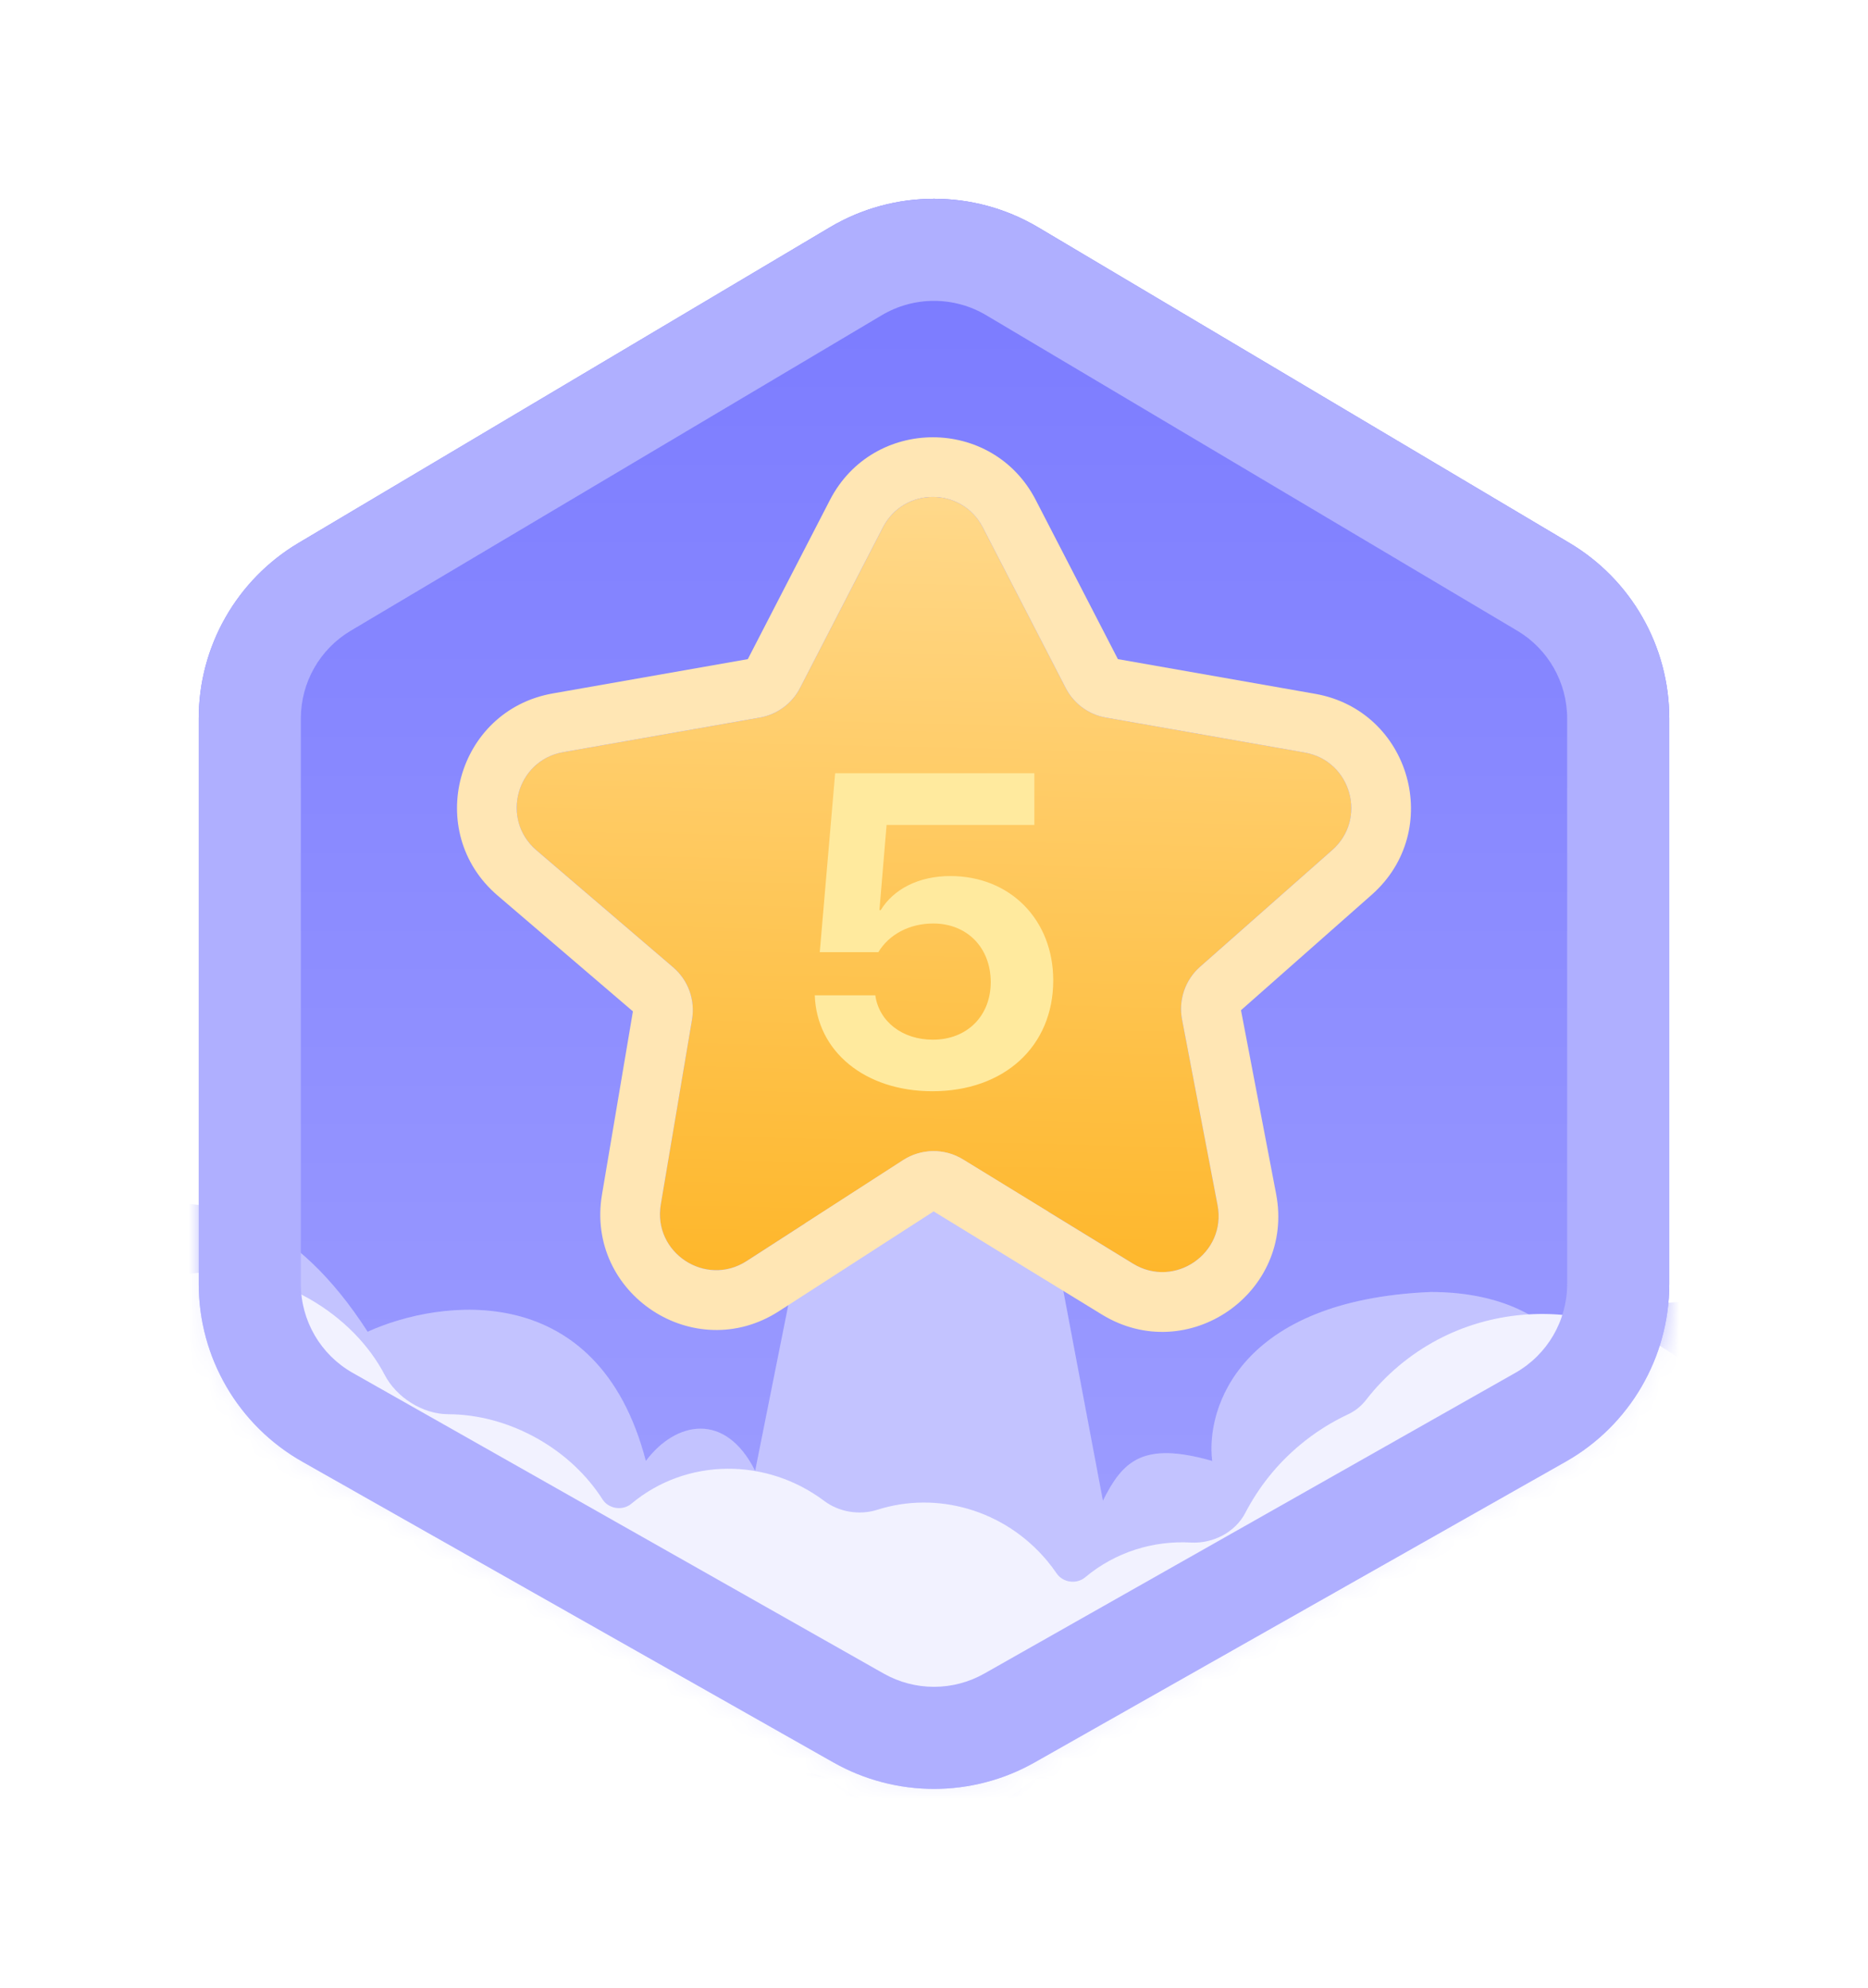 <svg width="94" height="100" viewBox="0 0 94 100" fill="none" xmlns="http://www.w3.org/2000/svg">
<g filter="url(#filter0_d_1_43)">
<path d="M10 31.144C10 27.52 11.911 24.164 15.028 22.313L41.75 6.442C44.986 4.519 49.014 4.519 52.251 6.442L78.973 22.313C82.09 24.164 84 27.52 84 31.144V59.597C84 63.298 82.009 66.712 78.788 68.536L52.066 83.666C48.923 85.445 45.077 85.445 41.935 83.666L15.212 68.536C11.991 66.712 10 63.298 10 59.597V31.144Z" fill="url(#paint0_linear_1_43)"/>
<g filter="url(#filter1_i_1_43)">
<path fill-rule="evenodd" clip-rule="evenodd" d="M15.027 22.313C11.911 24.164 10 27.52 10 31.144V59.597C10 59.928 10.016 60.257 10.047 60.582C10.016 60.257 10 59.928 10 59.598V31.145C10 27.521 11.911 24.165 15.027 22.313L41.75 6.442C44.986 4.52 49.014 4.52 52.25 6.442L78.973 22.313C81.128 23.593 82.706 25.593 83.475 27.902C82.706 25.592 81.128 23.593 78.972 22.313L52.25 6.442C49.014 4.519 44.986 4.519 41.75 6.442L15.027 22.313ZM76.347 26.729C77.906 27.655 78.861 29.333 78.861 31.145V59.598C78.861 61.448 77.866 63.155 76.255 64.067L49.533 79.197C47.962 80.086 46.038 80.086 44.467 79.197L17.745 64.067C16.134 63.155 15.139 61.448 15.139 59.598V31.145C15.139 29.333 16.094 27.655 17.653 26.729L44.375 10.857C45.993 9.896 48.007 9.896 49.625 10.857L76.347 26.729Z" fill="url(#paint1_linear_1_43)"/>
</g>
<mask id="mask0_1_43" style="mask-type:alpha" maskUnits="userSpaceOnUse" x="10" y="5" width="75" height="80">
<path d="M10 31.144C10 27.52 11.911 24.164 15.028 22.313L41.75 6.442C44.986 4.519 49.014 4.519 52.251 6.442L78.973 22.313C82.09 24.164 84 27.52 84 31.144V59.597C84 63.298 82.009 66.712 78.788 68.536L52.066 83.666C48.923 85.445 45.077 85.445 41.935 83.666L15.212 68.536C11.991 66.712 10 63.298 10 59.597V31.144Z" fill="#D9D9D9"/>
</mask>
<g mask="url(#mask0_1_43)">
<g filter="url(#filter2_di_1_43)">
<path d="M43 44L38 69C36.5 66 34 66.5 32.5 68.5C30.1 59.3 22.167 60.333 18.5 62C11.3 50.8 2.167 56.667 -1.5 61L46.5 89C63.167 81.667 95.3 66.1 90.5 62.5C85.7 58.9 80.5 61 78.5 62.5C78 61.667 76 60 72 60C62.4 60.4 60.667 65.833 61 68.5C57.5 67.5 56.5 68.5 55.5 70.5L50.5 44H43Z" fill="#AFAFFF"/>
<path d="M43 44L38 69C36.5 66 34 66.5 32.5 68.5C30.1 59.3 22.167 60.333 18.5 62C11.3 50.8 2.167 56.667 -1.5 61L46.5 89C63.167 81.667 95.3 66.1 90.5 62.5C85.7 58.9 80.5 61 78.5 62.5C78 61.667 76 60 72 60C62.4 60.4 60.667 65.833 61 68.5C57.5 67.5 56.5 68.5 55.5 70.5L50.5 44H43Z" fill="white" fill-opacity="0.25"/>
</g>
<g filter="url(#filter3_di_1_43)">
<path d="M9.613 70.764C10.929 71.508 12.313 71.93 13.632 72.048C14.922 72.163 16.172 73.155 16.65 74.359C17.334 76.085 18.707 77.687 20.613 78.765C22.592 79.884 24.759 80.219 26.639 79.853C28.027 79.582 29.765 80.187 30.598 81.33C30.707 81.48 30.821 81.627 30.942 81.771C33.108 84.362 36.518 85.277 39.473 84.336C40.376 84.049 41.397 84.21 42.155 84.78C45.036 86.944 49.059 86.978 51.864 84.634C52.292 84.276 52.977 84.367 53.292 84.828C53.442 85.048 53.605 85.263 53.78 85.472C56.613 88.862 61.576 89.382 64.864 86.634C65.445 86.149 66.297 86.063 66.933 86.472C71.103 89.154 76.602 89.02 80.502 85.761C81.13 85.235 81.687 84.654 82.169 84.031C82.409 83.72 82.72 83.472 83.076 83.306C83.93 82.907 84.746 82.392 85.502 81.761C90.339 77.718 90.882 70.397 86.713 65.41C82.546 60.424 75.245 59.658 70.408 63.701C69.779 64.227 69.223 64.808 68.74 65.431C68.5 65.742 68.189 65.99 67.834 66.156C66.98 66.555 66.164 67.07 65.408 67.701C64.245 68.673 63.331 69.834 62.67 71.106C62.158 72.092 61.038 72.667 59.928 72.605C58.047 72.501 56.142 73.072 54.603 74.357C54.175 74.715 53.49 74.624 53.175 74.163C53.025 73.943 52.862 73.728 52.688 73.519C50.522 70.928 47.112 70.013 44.157 70.954C43.254 71.241 42.232 71.079 41.474 70.51C38.594 68.346 34.571 68.312 31.766 70.656C31.331 71.019 30.627 70.914 30.322 70.437C29.559 69.241 28.448 68.169 27.051 67.379C25.59 66.553 24.027 66.154 22.552 66.149C21.272 66.145 19.948 65.305 19.358 64.17C18.585 62.686 17.263 61.304 15.52 60.318C11.673 58.144 7.233 58.719 5.602 61.604C3.972 64.488 5.767 68.59 9.613 70.764Z" fill="#F2F2FF"/>
</g>
</g>
<path fill-rule="evenodd" clip-rule="evenodd" d="M78.861 59.597V31.144C78.861 29.332 77.906 27.654 76.348 26.729L49.625 10.857C48.007 9.896 45.993 9.896 44.375 10.857L17.653 26.729C16.094 27.654 15.139 29.332 15.139 31.144V59.597C15.139 61.448 16.135 63.155 17.745 64.067L44.467 79.196C46.039 80.086 47.962 80.086 49.533 79.196L76.255 64.067C77.866 63.155 78.861 61.448 78.861 59.597ZM15.028 22.313C11.911 24.164 10 27.52 10 31.144V59.597C10 63.298 11.991 66.712 15.212 68.536L41.935 83.666C45.077 85.445 48.923 85.445 52.066 83.666L78.788 68.536C82.009 66.712 84 63.298 84 59.597V31.144C84 27.52 82.09 24.164 78.973 22.313L52.251 6.442C49.014 4.519 44.986 4.519 41.75 6.442L15.028 22.313Z" fill="#AFAFFF"/>
<g filter="url(#filter4_di_1_43)">
<path d="M44.43 21.531L40.258 29.613C39.852 30.398 39.104 30.948 38.235 31.101L28.341 32.84C25.987 33.254 25.176 36.221 26.992 37.776L33.874 43.666C34.629 44.312 34.989 45.306 34.824 46.286L33.251 55.597C32.842 58.021 35.506 59.778 37.571 58.445L45.449 53.364C46.362 52.776 47.531 52.762 48.458 53.33L57.015 58.575C59.11 59.859 61.731 58.045 61.27 55.632L59.483 46.292C59.295 45.309 59.64 44.301 60.389 43.639L67.041 37.767C68.818 36.199 67.993 33.271 65.659 32.861L55.65 31.101C54.78 30.948 54.032 30.398 53.627 29.613L49.455 21.531C48.401 19.49 45.484 19.49 44.43 21.531Z" fill="url(#paint2_linear_1_43)"/>
<path fill-rule="evenodd" clip-rule="evenodd" d="M37.631 28.161L41.764 20.154C43.935 15.948 49.949 15.948 52.12 20.154L56.254 28.161L66.178 29.906C70.99 30.752 72.686 36.785 69.026 40.016L62.448 45.824L64.216 55.068C65.167 60.038 59.766 63.78 55.447 61.133L46.983 55.945L39.197 60.966M39.197 60.966C34.938 63.714 29.45 60.09 30.293 55.097L31.849 45.882L25.041 40.055C21.3 36.853 22.969 30.739 27.821 29.886L37.631 28.161M37.592 28.237C37.592 28.237 37.592 28.237 37.592 28.237L37.592 28.237ZM40.258 29.613L44.43 21.531C45.483 19.49 48.401 19.49 49.454 21.531L53.627 29.613C54.032 30.398 54.78 30.948 55.65 31.101L65.659 32.861C67.993 33.271 68.817 36.199 67.041 37.767L60.389 43.639C59.639 44.301 59.295 45.309 59.483 46.292L61.27 55.632C61.731 58.045 59.109 59.859 57.015 58.575L48.458 53.33C47.531 52.762 46.361 52.776 45.448 53.364L37.571 58.445C35.506 59.778 32.842 58.021 33.251 55.597L34.824 46.286C34.989 45.306 34.629 44.312 33.874 43.666L26.992 37.776C25.176 36.221 25.987 33.254 28.341 32.84L38.235 31.101C39.104 30.948 39.852 30.398 40.258 29.613Z" fill="#FFE6B4"/>
</g>
<g filter="url(#filter5_di_1_43)">
<path d="M46.918 49.5C43.533 49.5 41.098 47.504 41 44.673H44.046C44.232 45.996 45.411 46.907 46.94 46.907C48.665 46.907 49.855 45.714 49.855 44.011C49.855 42.276 48.665 41.061 46.962 41.061C45.772 41.061 44.745 41.603 44.199 42.503H41.251L42.026 33.5H52.05V36.103H44.614L44.254 40.388H44.319C44.964 39.336 46.219 38.674 47.824 38.674C50.838 38.674 53 40.876 53 43.924C53 47.244 50.532 49.5 46.918 49.5Z" fill="#FFEA9E"/>
</g>
</g>
<defs>
<filter id="filter0_d_1_43" x="-3" y="0" width="100" height="100" filterUnits="userSpaceOnUse" color-interpolation-filters="sRGB">
<feFlood flood-opacity="0" result="BackgroundImageFix"/>
<feColorMatrix in="SourceAlpha" type="matrix" values="0 0 0 0 0 0 0 0 0 0 0 0 0 0 0 0 0 0 127 0" result="hardAlpha"/>
<feOffset dy="5"/>
<feGaussianBlur stdDeviation="5"/>
<feComposite in2="hardAlpha" operator="out"/>
<feColorMatrix type="matrix" values="0 0 0 0 0.337 0 0 0 0 0.337 0 0 0 0 0.929 0 0 0 0.25 0"/>
<feBlend mode="normal" in2="BackgroundImageFix" result="effect1_dropShadow_1_43"/>
<feBlend mode="normal" in="SourceGraphic" in2="effect1_dropShadow_1_43" result="shape"/>
</filter>
<filter id="filter1_i_1_43" x="10" y="5" width="73.475" height="74.864" filterUnits="userSpaceOnUse" color-interpolation-filters="sRGB">
<feFlood flood-opacity="0" result="BackgroundImageFix"/>
<feBlend mode="normal" in="SourceGraphic" in2="BackgroundImageFix" result="shape"/>
<feColorMatrix in="SourceAlpha" type="matrix" values="0 0 0 0 0 0 0 0 0 0 0 0 0 0 0 0 0 0 127 0" result="hardAlpha"/>
<feOffset/>
<feGaussianBlur stdDeviation="0.5"/>
<feComposite in2="hardAlpha" operator="arithmetic" k2="-1" k3="1"/>
<feColorMatrix type="matrix" values="0 0 0 0 0.188 0 0 0 0 0.188 0 0 0 0 0.282 0 0 0 0.3 0"/>
<feBlend mode="normal" in2="shape" result="effect1_innerShadow_1_43"/>
</filter>
<filter id="filter2_di_1_43" x="-3" y="42.5" width="95.483" height="48" filterUnits="userSpaceOnUse" color-interpolation-filters="sRGB">
<feFlood flood-opacity="0" result="BackgroundImageFix"/>
<feColorMatrix in="SourceAlpha" type="matrix" values="0 0 0 0 0 0 0 0 0 0 0 0 0 0 0 0 0 0 127 0" result="hardAlpha"/>
<feOffset/>
<feGaussianBlur stdDeviation="0.75"/>
<feComposite in2="hardAlpha" operator="out"/>
<feColorMatrix type="matrix" values="0 0 0 0 0.188 0 0 0 0 0.188 0 0 0 0 0.282 0 0 0 0.3 0"/>
<feBlend mode="normal" in2="BackgroundImageFix" result="effect1_dropShadow_1_43"/>
<feBlend mode="normal" in="SourceGraphic" in2="effect1_dropShadow_1_43" result="shape"/>
<feColorMatrix in="SourceAlpha" type="matrix" values="0 0 0 0 0 0 0 0 0 0 0 0 0 0 0 0 0 0 127 0" result="hardAlpha"/>
<feOffset/>
<feGaussianBlur stdDeviation="0.75"/>
<feComposite in2="hardAlpha" operator="arithmetic" k2="-1" k3="1"/>
<feColorMatrix type="matrix" values="0 0 0 0 1 0 0 0 0 1 0 0 0 0 1 0 0 0 1 0"/>
<feBlend mode="normal" in2="shape" result="effect2_innerShadow_1_43"/>
</filter>
<filter id="filter3_di_1_43" x="3.5" y="57.5" width="87.516" height="32.398" filterUnits="userSpaceOnUse" color-interpolation-filters="sRGB">
<feFlood flood-opacity="0" result="BackgroundImageFix"/>
<feColorMatrix in="SourceAlpha" type="matrix" values="0 0 0 0 0 0 0 0 0 0 0 0 0 0 0 0 0 0 127 0" result="hardAlpha"/>
<feOffset/>
<feGaussianBlur stdDeviation="0.75"/>
<feComposite in2="hardAlpha" operator="out"/>
<feColorMatrix type="matrix" values="0 0 0 0 0.188 0 0 0 0 0.188 0 0 0 0 0.282 0 0 0 0.3 0"/>
<feBlend mode="normal" in2="BackgroundImageFix" result="effect1_dropShadow_1_43"/>
<feBlend mode="normal" in="SourceGraphic" in2="effect1_dropShadow_1_43" result="shape"/>
<feColorMatrix in="SourceAlpha" type="matrix" values="0 0 0 0 0 0 0 0 0 0 0 0 0 0 0 0 0 0 127 0" result="hardAlpha"/>
<feOffset/>
<feGaussianBlur stdDeviation="0.75"/>
<feComposite in2="hardAlpha" operator="arithmetic" k2="-1" k3="1"/>
<feColorMatrix type="matrix" values="0 0 0 0 1 0 0 0 0 1 0 0 0 0 1 0 0 0 1 0"/>
<feBlend mode="normal" in2="shape" result="effect2_innerShadow_1_43"/>
</filter>
<filter id="filter4_di_1_43" x="21.497" y="15.5" width="51.005" height="48.008" filterUnits="userSpaceOnUse" color-interpolation-filters="sRGB">
<feFlood flood-opacity="0" result="BackgroundImageFix"/>
<feColorMatrix in="SourceAlpha" type="matrix" values="0 0 0 0 0 0 0 0 0 0 0 0 0 0 0 0 0 0 127 0" result="hardAlpha"/>
<feOffset/>
<feGaussianBlur stdDeviation="0.75"/>
<feComposite in2="hardAlpha" operator="out"/>
<feColorMatrix type="matrix" values="0 0 0 0 0.188 0 0 0 0 0.188 0 0 0 0 0.282 0 0 0 0.3 0"/>
<feBlend mode="normal" in2="BackgroundImageFix" result="effect1_dropShadow_1_43"/>
<feBlend mode="normal" in="SourceGraphic" in2="effect1_dropShadow_1_43" result="shape"/>
<feColorMatrix in="SourceAlpha" type="matrix" values="0 0 0 0 0 0 0 0 0 0 0 0 0 0 0 0 0 0 127 0" result="hardAlpha"/>
<feOffset/>
<feGaussianBlur stdDeviation="0.75"/>
<feComposite in2="hardAlpha" operator="arithmetic" k2="-1" k3="1"/>
<feColorMatrix type="matrix" values="0 0 0 0 1 0 0 0 0 1 0 0 0 0 1 0 0 0 1 0"/>
<feBlend mode="normal" in2="shape" result="effect2_innerShadow_1_43"/>
</filter>
<filter id="filter5_di_1_43" x="40" y="32.5" width="14" height="18" filterUnits="userSpaceOnUse" color-interpolation-filters="sRGB">
<feFlood flood-opacity="0" result="BackgroundImageFix"/>
<feColorMatrix in="SourceAlpha" type="matrix" values="0 0 0 0 0 0 0 0 0 0 0 0 0 0 0 0 0 0 127 0" result="hardAlpha"/>
<feOffset/>
<feGaussianBlur stdDeviation="0.5"/>
<feComposite in2="hardAlpha" operator="out"/>
<feColorMatrix type="matrix" values="0 0 0 0 0 0 0 0 0 0 0 0 0 0 0 0 0 0 0.3 0"/>
<feBlend mode="normal" in2="BackgroundImageFix" result="effect1_dropShadow_1_43"/>
<feBlend mode="normal" in="SourceGraphic" in2="effect1_dropShadow_1_43" result="shape"/>
<feColorMatrix in="SourceAlpha" type="matrix" values="0 0 0 0 0 0 0 0 0 0 0 0 0 0 0 0 0 0 127 0" result="hardAlpha"/>
<feOffset dy="0.4"/>
<feGaussianBlur stdDeviation="0.2"/>
<feComposite in2="hardAlpha" operator="arithmetic" k2="-1" k3="1"/>
<feColorMatrix type="matrix" values="0 0 0 0 1 0 0 0 0 0.953 0 0 0 0 0.787 0 0 0 1 0"/>
<feBlend mode="normal" in2="shape" result="effect2_innerShadow_1_43"/>
</filter>
<linearGradient id="paint0_linear_1_43" x1="46.275" y1="-0.082" x2="46.275" y2="91.77" gradientUnits="userSpaceOnUse">
<stop stop-color="#7A7AFF"/>
<stop offset="1" stop-color="#A3A3FF"/>
</linearGradient>
<linearGradient id="paint1_linear_1_43" x1="46.287" y1="5.708" x2="46.287" y2="85.765" gradientUnits="userSpaceOnUse">
<stop stop-color="#7A7AFF"/>
<stop offset="1" stop-color="#A3A3FF"/>
</linearGradient>
<linearGradient id="paint2_linear_1_43" x1="47" y1="18" x2="46" y2="60" gradientUnits="userSpaceOnUse">
<stop stop-color="#FFDA8F"/>
<stop offset="1" stop-color="#FEB629"/>
</linearGradient>
</defs>
</svg>
